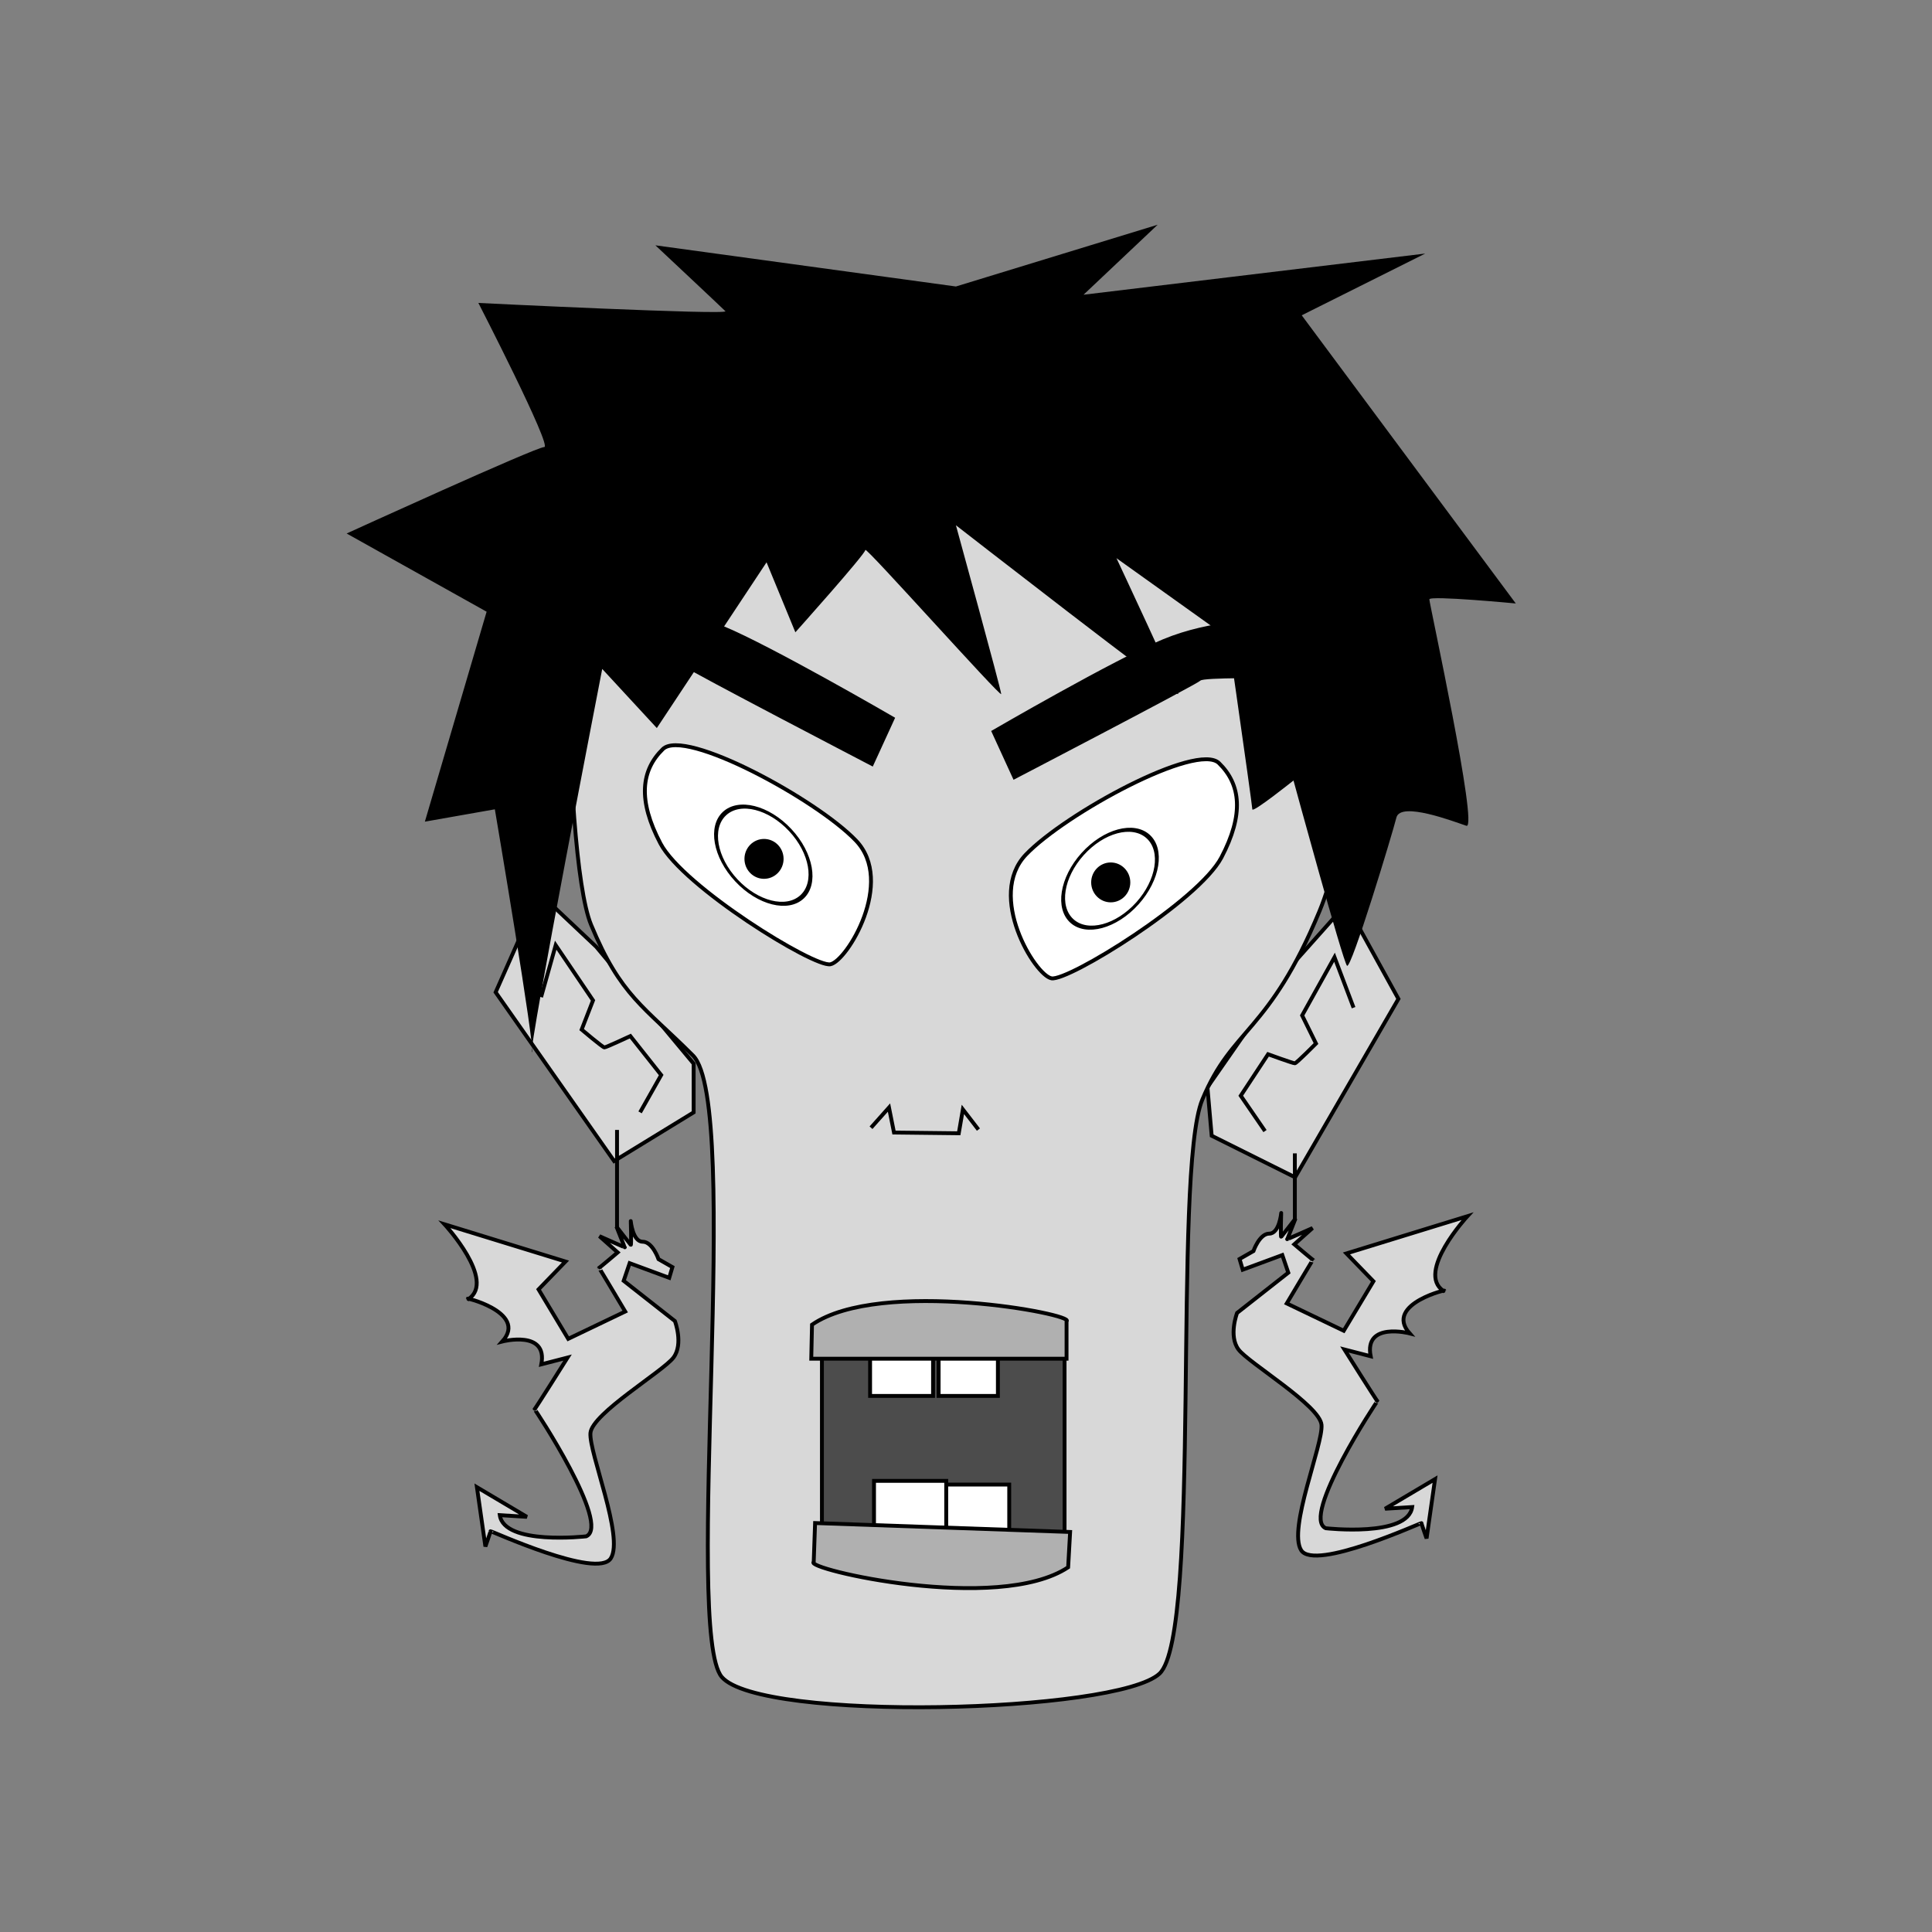 <?xml version="1.0" encoding="utf-8"?>
<svg viewBox="0 0 500 500" xmlns="http://www.w3.org/2000/svg">
  <rect x="0" y="0" width="500" height="500" fill="#808080" stroke="none"/>
  <path style="fill: rgb(216, 216, 216); stroke: rgb(0, 0, 0); transform-origin: 153.894px 265.826px;" d="M 154.313 245.036 L 139.613 231.176 L 128.273 256.796 L 158.933 300.477 L 179.514 287.877 L 179.514 275.277 L 154.313 245.036 Z">
    <title>left ear</title>
  </path>
  <path style="fill: rgb(216, 216, 216); stroke: rgb(0, 0, 0); transform-origin: 155.573px 266.247px;" d="M 140.033 258.056 L 143.813 244.616 L 153.473 258.896 L 150.533 266.456 C 150.533 266.456 155.993 271.076 156.413 271.076 C 156.833 271.076 163.133 268.136 163.133 268.136 L 171.113 278.217 L 165.653 287.877">
    <title>left ear</title>
  </path>
  <path style="fill: rgb(216, 216, 216); stroke: rgb(0, 0, 0); transform-origin: 337.179px 269.733px;" d="M 337.598 290.523 L 322.898 304.383 L 311.558 278.763 L 342.218 235.082 L 362.799 247.682 L 362.799 260.282 L 337.598 290.523 Z" transform="matrix(-0.996, 0.087, -0.087, -0.996, -0, 0)">
    <title>left ear</title>
  </path>
  <path style="fill: rgb(216, 216, 216); stroke: rgb(0, 0, 0); transform-origin: 335.541px 270.298px;" d="M 320.001 278.488 L 323.781 291.928 L 333.441 277.648 L 330.501 270.088 C 330.501 270.088 335.961 265.468 336.381 265.468 C 336.801 265.468 343.101 268.408 343.101 268.408 L 351.081 258.327 L 345.621 248.667" transform="matrix(-0.996, 0.087, -0.087, -0.996, -0, 0)">
    <title>left ear</title>
  </path>
  <path style="fill: rgb(216, 216, 216); stroke: rgb(0, 0, 0);" d="M 152.545 115.57 L 344.438 117.291 C 356.797 111.587 354.596 204.15 341.488 235.796 C 328.38 267.442 318.907 265.878 311.149 284.608 C 303.391 303.338 311.049 422.884 300.085 433.13 C 289.121 443.376 196.746 445.704 186.789 433.991 C 176.832 422.278 192.08 285.895 179.341 273.156 C 166.602 260.417 160.609 257.772 152.964 239.315 C 145.319 220.858 145.047 112.162 152.545 115.57 Z">
    <title>face</title>
  </path>
  <rect x="212.714" y="344.009" width="62.796" height="53.37" style="stroke: rgb(0, 0, 0); fill: rgb(76, 76, 76);">
    <title>mouth</title>
  </rect>
  <path style="stroke: rgb(0, 0, 0); fill: rgb(255, 255, 255); transform-origin: 194.83px 220.501px;" d="M 163.008 205.086 C 159.96 212.352 162.192 219.822 171.981 227.812 C 181.768 235.801 220.999 241.811 224.641 239.392 C 228.282 236.974 231.756 213.178 218.236 207.356 C 204.718 201.534 166.057 197.819 163.008 205.086 Z" transform="matrix(0.921, 0.391, -0.391, 0.921, 0, 0)"/>
  <rect x="225.178" y="342.57" width="16.298" height="18.695" style="stroke: rgb(0, 0, 0); fill: rgb(255, 255, 255);">
    <title>upper teeth</title>
  </rect>
  <rect x="242.914" y="343.049" width="15.34" height="18.216" style="stroke: rgb(0, 0, 0); fill: rgb(255, 255, 255);">
    <title>upper teeth</title>
  </rect>
  <path d="M 210.047 346.428 C 207.511 348.172 258.171 357.733 275.923 345.518 L 276.115 336.714 L 210.047 336.714 L 210.047 346.428 Z" style="stroke: rgb(0, 0, 0); fill: rgb(176, 176, 176); transform-origin: 243.035px 344.174px;" transform="matrix(-1, 0, 0, -1, 0, 0)">
    <title>upper lip</title>
  </path>
  <path style="stroke: rgb(0, 0, 0); fill: rgb(255, 255, 255); transform-origin: 292.189px 224.135px;" d="M 260.367 239.55 C 257.319 232.284 259.551 224.814 269.34 216.824 C 279.127 208.835 318.358 202.825 322 205.244 C 325.641 207.662 329.115 231.458 315.595 237.28 C 302.077 243.102 263.416 246.817 260.367 239.55 Z" transform="matrix(-0.921, 0.391, -0.391, -0.921, 0, 0)"/>
  <rect x="226.194" y="383.245" width="18.695" height="20.133" style="stroke: rgb(0, 0, 0); fill: rgb(255, 255, 255);">
    <title>lower teeth</title>
  </rect>
  <rect x="244.889" y="384.203" width="16.298" height="17.736" style="stroke: rgb(0, 0, 0); fill: rgb(255, 255, 255);">
    <title>lower teeth</title>
  </rect>
  <path style="fill: rgb(216, 216, 216); stroke: rgb(0, 0, 0);" d="M 225.418 291.851 L 230.071 286.632 L 231.364 293.1 L 248.13 293.29 L 249.192 287.111 L 253.218 292.338">
    <title>nose</title>
  </path>
  <circle style="stroke: rgb(0, 0, 0); stroke-width: 0.891px; fill: rgb(255, 255, 255); transform-origin: 590.8px 329.8px;" transform="matrix(0.646, -0.602, 0.93, 0.997, -393.264, -108.473)" cx="590.8" cy="329.8" r="10.8">
    <title>left eye</title>
  </circle>
  <circle style="stroke: rgb(0, 0, 0); stroke-width: 0.654px;" cx="181.23" cy="188.932" r="2.264" transform="matrix(1.954, 0, 0, 1.992, -156.396, -154.075)">
    <title>left pupil</title>
  </circle>
  <path style="" d="M 247.392 74.143 L 169.617 63.489 C 169.617 63.489 186.664 79.47 187.729 80.535 C 188.794 81.6 123.805 78.404 123.805 78.404 C 123.805 78.404 142.982 115.694 140.851 115.694 C 138.72 115.694 89.712 138.067 89.712 138.067 L 125.936 158.31 L 109.955 212.645 L 128.067 209.449 C 128.067 209.449 138.721 272.308 137.655 272.308 C 136.589 272.308 155.855 173.121 155.855 173.121 L 169.985 188.421 L 198.383 145.525 L 205.841 163.637 C 205.841 163.637 223.953 143.394 223.953 142.329 C 223.953 141.264 259.111 180.683 259.111 179.618 C 259.111 178.553 247.392 135.936 247.392 135.936 C 247.392 135.936 304.924 180.683 304.924 179.618 C 304.924 178.553 288.943 144.459 288.943 144.459 L 326.232 171.095 C 326.232 171.095 315.578 150.852 315.578 149.786 C 315.578 148.72 324.101 208.384 324.101 209.449 C 324.101 210.514 334.755 201.991 334.755 201.991 C 334.755 201.991 347.54 248.869 348.605 249.934 C 349.67 250.999 360.325 215.842 361.39 211.58 C 362.455 207.318 376.306 212.645 379.502 213.711 C 382.698 214.777 369.913 156.179 369.913 155.113 C 369.913 154.047 392.287 156.179 392.287 156.179 L 336.886 81.601 L 368.848 65.62 L 280.419 76.274 L 299.597 58.162 L 247.392 74.143 Z">
    <title>hair</title>
  </path>
  <circle style="stroke: rgb(0, 0, 0); fill: rgb(255, 255, 255); stroke-width: 0.891px; transform-origin: 590.8px 329.8px;" transform="matrix(0.656, 0.591, -0.912, 1.013, -303.533, -102.386)" cx="590.8" cy="329.8" r="10.8">
    <title>left eye</title>
  </circle>
  <circle style="stroke: rgb(0, 0, 0); stroke-width: 0.654px;" cx="181.23" cy="188.932" r="2.264" transform="matrix(1.954, 0, 0, 1.992, -66.665, -147.988)">
    <title>left pupil</title>
  </circle>
  <path style="stroke: rgb(0, 0, 0); transform-origin: 194.561px 177.643px;" d="M 225.637 197.695 C 225.637 197.695 178.688 173.243 177.71 172.265 C 176.732 171.287 158.637 171.776 158.148 171.287 C 157.659 170.798 161.571 157.593 161.571 157.593 C 161.571 157.593 174.505 157.308 187.002 162.484 C 199.499 167.66 231.016 185.958 231.016 185.958 L 225.637 197.695 Z" transform="matrix(1, 0, 0, 1, 0, -0)"/>
  <path style="stroke: rgb(0, 0, 0); transform-origin: 293.615px 181.068px;" d="M 324.691 161.016 C 324.691 161.016 277.742 185.468 276.764 186.446 C 275.786 187.424 257.691 186.935 257.202 187.424 C 256.713 187.913 260.625 201.118 260.625 201.118 C 260.625 201.118 273.559 201.403 286.056 196.227 C 298.553 191.051 330.07 172.753 330.07 172.753 L 324.691 161.016 Z" transform="matrix(-1, 0, 0, -1, -0, 0)"/>
  <path style="fill: rgb(216, 216, 216); stroke: rgb(0, 0, 0);" d="M 173.197 330.696 L 174.018 327.925 L 170.425 325.872 C 170.425 325.872 168.886 321.355 166.32 321.355 C 163.754 321.355 163.241 316.121 163.241 316.018 C 163.241 315.916 163.446 322.382 163.241 322.177 C 163.035 321.971 159.546 317.455 159.546 317.455 C 159.546 317.455 161.598 322.69 161.701 322.792 C 161.804 322.895 155.132 319.919 155.132 319.919 L 159.854 324.127 C 159.854 324.127 155.03 328.233 155.03 328.13 C 155.03 328.027 161.804 339.42 161.804 339.42 L 147.054 346.492 L 139.376 333.696 L 146.356 326.483 L 115.05 316.847 C 115.05 316.847 128.47 331.385 121.234 336.208 C 118.902 335.375 136.921 339.427 130.005 347.172 C 130.005 347.172 141.845 344.102 140.091 353.092 L 146.888 351.337 C 146.888 351.337 138.337 364.931 138.337 364.712 C 138.337 364.493 158.29 394.751 151.712 397.601 C 151.712 397.601 130.444 400.013 129.347 392.12 L 136.364 392.558 L 123.427 384.884 L 125.62 400.232 C 125.62 400.232 126.935 396.505 126.935 396.286 C 126.935 396.067 154.562 408.787 158.071 403.305 C 161.579 397.824 152.37 375.895 152.808 370.852 C 153.247 365.809 171.665 354.846 174.296 351.337 C 176.927 347.829 174.663 341.886 174.663 341.886 L 161.406 331.469 L 162.955 326.907 L 173.197 330.696 Z"/>
  <path style="fill: rgb(216, 216, 216); stroke: rgb(0, 0, 0); transform-origin: 349.507px 358.251px;" d="M 377.395 387.902 L 378.216 390.673 L 374.623 392.726 C 374.623 392.726 373.084 397.243 370.518 397.243 C 367.952 397.243 367.439 402.477 367.439 402.58 C 367.439 402.682 367.644 396.216 367.439 396.421 C 367.233 396.627 363.744 401.143 363.744 401.143 C 363.744 401.143 365.796 395.908 365.899 395.806 C 366.002 395.703 359.33 398.679 359.33 398.679 L 364.052 394.471 C 364.052 394.471 359.228 390.365 359.228 390.468 C 359.228 390.571 366.002 379.178 366.002 379.178 L 351.252 372.106 L 343.574 384.902 L 350.554 392.115 L 319.248 401.751 C 319.248 401.751 332.668 387.213 325.432 382.39 C 323.1 383.223 341.119 379.171 334.203 371.426 C 334.203 371.426 346.043 374.496 344.289 365.506 L 351.086 367.261 C 351.086 367.261 342.535 353.667 342.535 353.886 C 342.535 354.105 362.488 323.847 355.91 320.997 C 355.91 320.997 334.642 318.585 333.545 326.478 L 340.562 326.04 L 327.625 333.714 L 329.818 318.366 C 329.818 318.366 331.133 322.093 331.133 322.312 C 331.133 322.531 358.76 309.811 362.269 315.293 C 365.777 320.774 356.568 342.703 357.006 347.746 C 357.445 352.789 375.863 363.752 378.494 367.261 C 381.125 370.769 378.861 376.712 378.861 376.712 L 365.604 387.129 L 367.153 391.691 L 377.395 387.902 Z" transform="matrix(-1, 0, 0, -1, 0, 0)"/>
  <path style="fill: rgb(216, 216, 216); stroke: rgb(0, 0, 0);" d="M 159.685 292.425 L 159.685 317.783"/>
  <path style="fill: rgb(216, 216, 216); stroke: rgb(0, 0, 0);" d="M 335.107 315.858 L 335.107 298.49"/>
  <path d="M 210.639 405.41 C 208.103 407.224 258.763 417.166 276.515 404.463 L 276.707 395.308 L 210.639 395.308 L 210.639 405.41 Z" style="stroke: rgb(0, 0, 0); fill: rgb(176, 176, 176); transform-origin: 243.627px 403.066px;" transform="matrix(0.999, 0.035, -0.035, 0.999, -0, 0)">
    <title>upper lip</title>
  </path>
</svg>